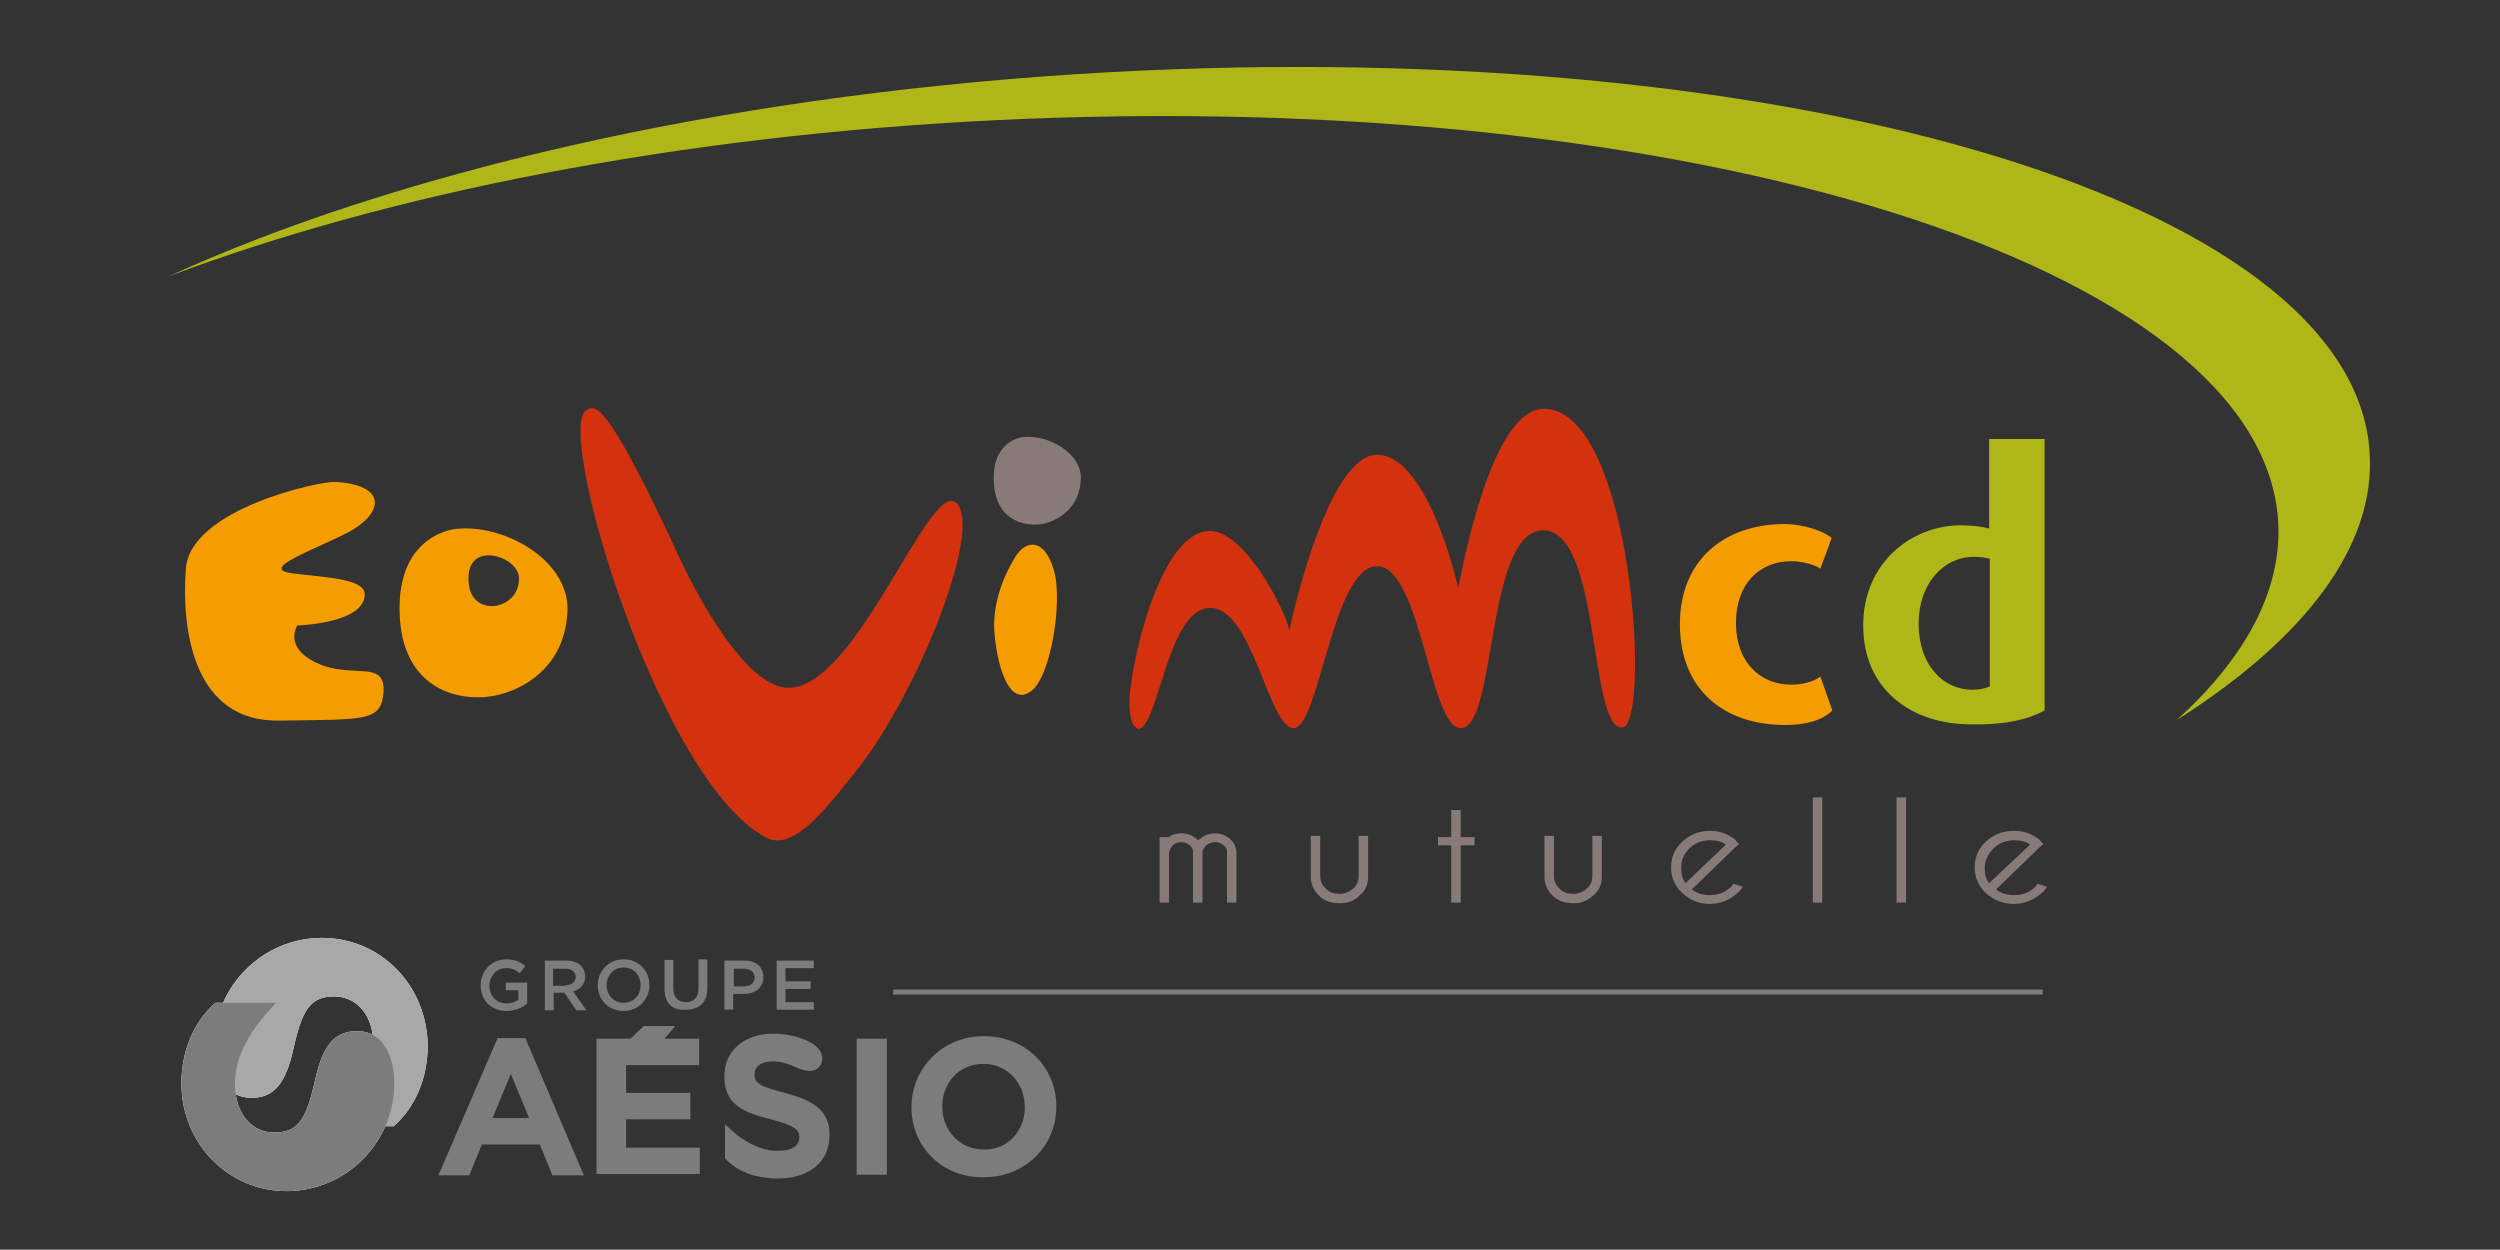 <svg xmlns="http://www.w3.org/2000/svg" viewBox="0 0 396.9 198.4"><rect x="0" y="0" width="396.9" height="198.4" fill="#333333" stroke="none"/><path d="M283.4 115.1c-9.8 0-16.7-5.7-16.7-16 0-10.4 7.3-15.9 16.6-15.9 3 0 6.2 1.1 7.5 2.2l-1.8 4.9c-.8-.6-2.8-1.2-4.6-1.2-5 0-8.8 3.5-8.8 9.8 0 6.2 3.8 9.8 8.8 9.8 1.7 0 3.7-.5 4.6-1.3l1.9 5.4c-1.3 1.3-3.6 2.3-7.5 2.3" fill="#f59c00"/><path d="M315.8 109c-.6.3-1.5.5-2.7.5-4.5 0-8.5-3.8-8.5-10.5 0-6.3 3.9-10.6 8.8-10.6.9 0 1.7.1 2.5.3V109zm8.8 3.8V69.7h-8.8v14.2c-1.1-.3-2.7-.5-4.5-.5-7.9 0-15.5 6-15.5 15.9 0 10.3 7.8 15.7 17.1 15.7 5.3.1 8.9-.7 11.7-2.2" fill="#aeb618"/><path d="M245.1 64.9c-8.3 0-12.9 25.1-13.6 28.5-.7-3.4-5.4-21.2-12.9-21.2s-13.2 24.4-13.9 27.9c-.7-3.4-7.1-15.8-12.6-15.8-8.2 0-12.7 22-12.8 27 0 2.8.5 4.1 1.4 4.4 3.2 0 4.6-19.1 11.4-19.2 6.8 0 9.3 19.1 13.3 19.1s6.2-25.7 13.2-25.7c7 0 8.4 25.7 13.3 25.7 5.8 0 3.9-31.4 13.1-31.4s7.2 31.4 12.5 31.3c4.7.1 1.8-50.6-12.4-50.6" fill="#d4310f"/><path d="M161.2 88.4c-.7 1.1-3.9 6.4-3.3 12.4.6 6 2.6 11.2 5.7 9 3.2-2.1 5.2-14.4 3.7-19.3-1.4-4.9-4.3-5-6.1-2.1M53.2 76.5c-2.5-.1-23 4.3-23.7 13.8-.7 9.5 1.1 24.4 14.9 24.1 13.8-.2 16.2.2 16.5-4.7.2-5-5.1-1.9-10.5-4.4-5.5-2.5-3.2-6-3.2-6s10.8-.3 10.7-5c-.1-2.5-6.4-2.6-11.6-3.3-5.2-.7 3.4-3.6 9-6.5 5.6-3 6.3-7.5-2.1-8" fill="#f59c00"/><path d="M125.2 109.2c-8 0-17.3-20.6-17.3-20.6C96.1 63 94.4 64.2 93 65.2c-4.8 3.4 11.7 59 28.7 67.8 4.5 2.3 10-5.4 14.3-10.7 9.7-12.2 20-38.2 15.9-42.4-4.2-4.3-15.8 29.3-26.7 29.3" fill="#d4310f"/><path d="M79.1 96.1c-1.5.4-4.4 0-4.7-3.6-.3-3.6 1.8-4.2 2.6-4.3 2.3-.3 5.5 1.4 5.4 3.8-.1 2.5-1.8 3.7-3.3 4.1m-7-12.1c-1.1.2-9.5 1.7-8.6 14.4.9 11.9 10.6 13.2 15.7 11.9 5.1-1.3 10.6-5.3 10.9-13.4.2-8.1-10.3-13.9-18-12.9" fill="#f59c00"/><path d="M162.3 69.4c-.6.1-5 .9-4.5 7.5.5 6.2 5.5 6.8 8.1 6.2 2.6-.7 5.5-2.8 5.7-7 .2-4.2-5.3-7.2-9.3-6.7" fill="#897a7a"/><path d="M376.2 71.8c-2.6-40.4-94.7-67.2-205.7-60-57.1 3.7-108.1 15.8-143.8 32.1 34.7-13.1 80.5-22.3 131-24.8 110.7-5.5 202 23.2 204 64 .5 10.8-5.3 21.4-16.1 31.2 20.3-12.9 31.6-27.6 30.6-42.5" fill="#aeb618"/><path d="M184.2 132.9h1.5v-.1c.4-.3 1-.5 1.9-.5.9 0 1.7.3 2.4.9l.2.2.3-.2c.7-.6 1.5-.9 2.4-.9.9 0 1.7.3 2.4.9.6.6 1 1.3 1 2.2v7.9h-1.5v-8.2c0-.3-.2-.6-.5-.9-.4-.3-.8-.5-1.4-.5-.5 0-1 .2-1.4.5-.4.4-.6.8-.6 1.3v7.8h-1.5v-8.2c0-.3-.2-.6-.5-.9-.4-.3-.8-.5-1.4-.5-.5 0-1 .2-1.3.5-.3.3-.5.7-.6 1.1v8h-1.5v-10.4zM212.7 143.4c-1.4 0-2.5-.4-3.3-1.2-.8-.8-1.3-1.8-1.3-3v-6.5h1.5v6.4c0 .8.3 1.4.9 2 .6.6 1.3.8 2.2.8.8 0 1.5-.3 2.1-.8.6-.5.9-1.2.9-2v-6.4h1.5v6.5c0 1.2-.4 2.2-1.3 2.9-.8.9-1.9 1.3-3.2 1.3M230.4 132.9v-4.3h1.5v4.3h2.2v1.3h-2.2v9.1h-1.5v-9.1h-2.1v-1.3zM249.8 143.4c-1.4 0-2.5-.4-3.3-1.2-.8-.8-1.3-1.8-1.3-3v-6.5h1.5v6.4c0 .8.3 1.4.9 2 .6.6 1.3.8 2.2.8.8 0 1.5-.3 2.1-.8.6-.5.9-1.2.9-2v-6.4h1.5v6.5c0 1.2-.4 2.2-1.3 2.9-.9.9-1.9 1.3-3.2 1.3M268.6 141.2c.7.6 1.7.9 2.9.9 1.3 0 2.4-.4 3.3-1.3.1-.1.3-.3.4-.5l1.5.5c-.3.4-.6.8-.9 1-1.2 1.1-2.7 1.7-4.4 1.7-1.7 0-3.1-.6-4.3-1.7-1.2-1.1-1.8-2.5-1.8-4.1 0-1.6.6-3 1.8-4.1 1.2-1.1 2.7-1.7 4.3-1.7 1.5 0 2.7.4 3.8 1.2.2.1.4.3.5.5l.4.4-.9.8-6.6 6.4zm5.4-7.1c-.6-.5-1.5-.7-2.5-.7-1.3 0-2.4.4-3.3 1.3-.9.9-1.3 1.9-1.3 3.1 0 1 .2 1.8.7 2.4l6.4-6.1zM287.8 126.6h1.5v16.7h-1.5zM301.1 126.6h1.5v16.7h-1.5zM316.9 141.2c.7.6 1.7.9 2.9.9 1.3 0 2.4-.4 3.3-1.3.1-.1.3-.3.4-.5l1.5.5c-.3.4-.6.8-.9 1-1.2 1.1-2.7 1.7-4.4 1.7-1.7 0-3.2-.6-4.4-1.7-1.2-1.1-1.8-2.5-1.8-4.1 0-1.6.6-3 1.8-4.1 1.2-1.1 2.7-1.7 4.4-1.7 1.5 0 2.7.4 3.8 1.2.2.1.4.3.5.5l.4.4-.9.8-6.6 6.4zm5.4-7.1c-.6-.5-1.5-.7-2.5-.7-1.3 0-2.4.4-3.3 1.3-.9.9-1.4 1.9-1.4 3.1 0 1 .2 1.8.7 2.4l6.5-6.1z" fill="#897a7a"/><g><path fill="#7c7c7b" d="M141.8 157.1h182.5v.8H141.8z"/></g><g><path d="M51.1 148.9c-9.4 0-17.1 7.7-17.1 17.1 0 2.8.9 8.3 6 8.3 4.3 0 5.7-3.7 6.7-8.3 1.4-6.2 2.9-7.8 6.4-7.8 3.3 0 6.2 2.7 6.2 7.8 0 6.1-4.8 10.8-6.5 12.8h9.7c3.5-3.1 5.4-7.7 5.4-12.8-.1-9.5-7.4-17.1-16.8-17.1z" fill="#fff"/><path d="M45.5 189.1c9.4 0 17.1-7.7 17.1-17.1 0-2.8-.9-8.3-6-8.3-4.3 0-5.7 3.7-6.7 8.3-1.4 6.2-2.9 7.8-6.4 7.8-3.3 0-6.2-2.7-6.2-7.8 0-6.1 4.8-10.8 6.5-12.8h-9.6c-3.5 3.1-5.4 7.7-5.4 12.8 0 9.4 7.3 17.1 16.7 17.1z" fill="#fff"/><g fill="#7c7c7b"><path d="M79 164.8h4.4l9.3 21.8h-5l-2-4.9h-9.2l-2 4.9h-4.9l9.4-21.8zm5 12.7l-2.9-7-2.9 7H84zM136 164.9h4.8v21.6H136v-21.6zM144.7 175.8c0-6.2 4.9-11.3 11.5-11.3 6.7 0 11.5 5 11.5 11.1v.1c0 6.2-4.9 11.2-11.5 11.2-6.7.1-11.5-4.9-11.5-11.1zm18 0c0-3.8-2.7-6.9-6.6-6.9-3.8 0-6.5 3-6.5 6.7v.1c0 3.7 2.7 6.8 6.6 6.8 3.8.1 6.5-3 6.5-6.7zM124.6 173.5c-3.9-1-4.8-1.5-4.8-2.9v-.1c0-1.1 1-2 2.9-2 1.3 0 2.5.4 3.8 1 1.4.6 2.8.9 3.7-.3.8-1.2.1-2.6-.9-3.3-.5-.4-2-1.2-3.8-1.5-.9-.2-1.8-.3-2.7-.3-4.6 0-7.8 2.7-7.8 6.7v.1c0 4.4 2.9 5.7 7.4 6.8 3.7 1 4.5 1.6 4.5 2.8v.1c0 1.3-1.2 2.1-3.2 2.1-.5 0-1.1 0-1.6-.1-2.3-.4-4.2-1.8-4.7-2.1-.4-.3-1.4-1.2-2.3-2v5.4c1.5 1.6 3.6 2.8 6.8 3.1.5.1 1.1.1 1.6.1 4.8 0 8.2-2.5 8.2-6.9v-.1c0-3.8-2.6-5.4-7.1-6.6z"/></g><g fill="#7c7c7b"><path d="M76.3 156.4c0-2.2 1.7-4.1 4.1-4.1 1.4 0 2.2.4 3 1.1l-.9 1.1c-.6-.5-1.2-.8-2.2-.8-1.5 0-2.6 1.3-2.6 2.8 0 1.6 1.1 2.8 2.7 2.8.7 0 1.4-.2 1.9-.6v-1.5h-2V156h3.4v3.3c-.8.7-1.9 1.2-3.3 1.2-2.5 0-4.1-1.8-4.1-4.1zM86.4 152.5h3.5c1 0 1.8.3 2.3.8.4.4.7 1 .7 1.7 0 1.3-.8 2.1-1.9 2.4l2.1 3h-1.6l-1.9-2.8h-1.7v2.8h-1.4v-7.9zm3.4 3.9c1 0 1.6-.5 1.6-1.3s-.6-1.3-1.6-1.3h-2v2.7h2zM94.9 156.4c0-2.2 1.7-4.1 4.1-4.1s4.1 1.8 4.1 4.1c0 2.2-1.7 4.1-4.1 4.1-2.4 0-4.1-1.8-4.1-4.1zm6.8 0c0-1.6-1.1-2.8-2.7-2.8s-2.7 1.3-2.7 2.8c0 1.5 1.1 2.8 2.7 2.8s2.7-1.2 2.7-2.8zM105.5 157v-4.6h1.4v4.5c0 1.5.8 2.2 2 2.2s2-.7 2-2.2v-4.6h1.4v4.5c0 2.4-1.3 3.5-3.4 3.5-2.1.2-3.4-1-3.4-3.3zM115.1 152.5h3.1c1.9 0 3 1.1 3 2.6 0 1.8-1.4 2.7-3.2 2.7h-1.6v2.5H115v-7.8zm3 4.1c1.1 0 1.7-.6 1.7-1.4 0-.9-.7-1.4-1.7-1.4h-1.6v2.8h1.6zM123.3 152.5h5.9v1.2h-4.5v2.1h4v1.2h-4v2.1h4.5v1.2h-5.9v-7.8z"/></g><path d="M51.1 148.9c-9.4 0-17.1 7.7-17.1 17.1 0 2.8.9 8.3 6 8.3 4.3 0 5.7-3.7 6.7-8.3 1.4-6.2 2.9-7.8 6.4-7.8 3.3 0 6.2 2.7 6.2 7.8 0 6.1-4.8 10.8-6.5 12.8h9.7c3.5-3.1 5.4-7.7 5.4-12.8-.1-9.5-7.4-17.1-16.8-17.1z" fill="#a8a8a7"/><path d="M45.5 189.1c9.4 0 17.1-7.7 17.1-17.1 0-2.8-.9-8.3-6-8.3-4.3 0-5.7 3.7-6.7 8.3-1.4 6.2-2.9 7.8-6.4 7.8-3.3 0-6.2-2.7-6.2-7.8 0-6.1 4.8-10.8 6.5-12.8h-9.6c-3.5 3.1-5.4 7.7-5.4 12.8 0 9.4 7.3 17.1 16.7 17.1zM94.7 164.9h5.4l2.1-2h5l-1.7 2h5.5v4.2H99.4v4.4h10.2v4.2H99.4v4.5h11.7v4.2H94.7v-21.5z" fill="#7c7c7b"/></g></svg>